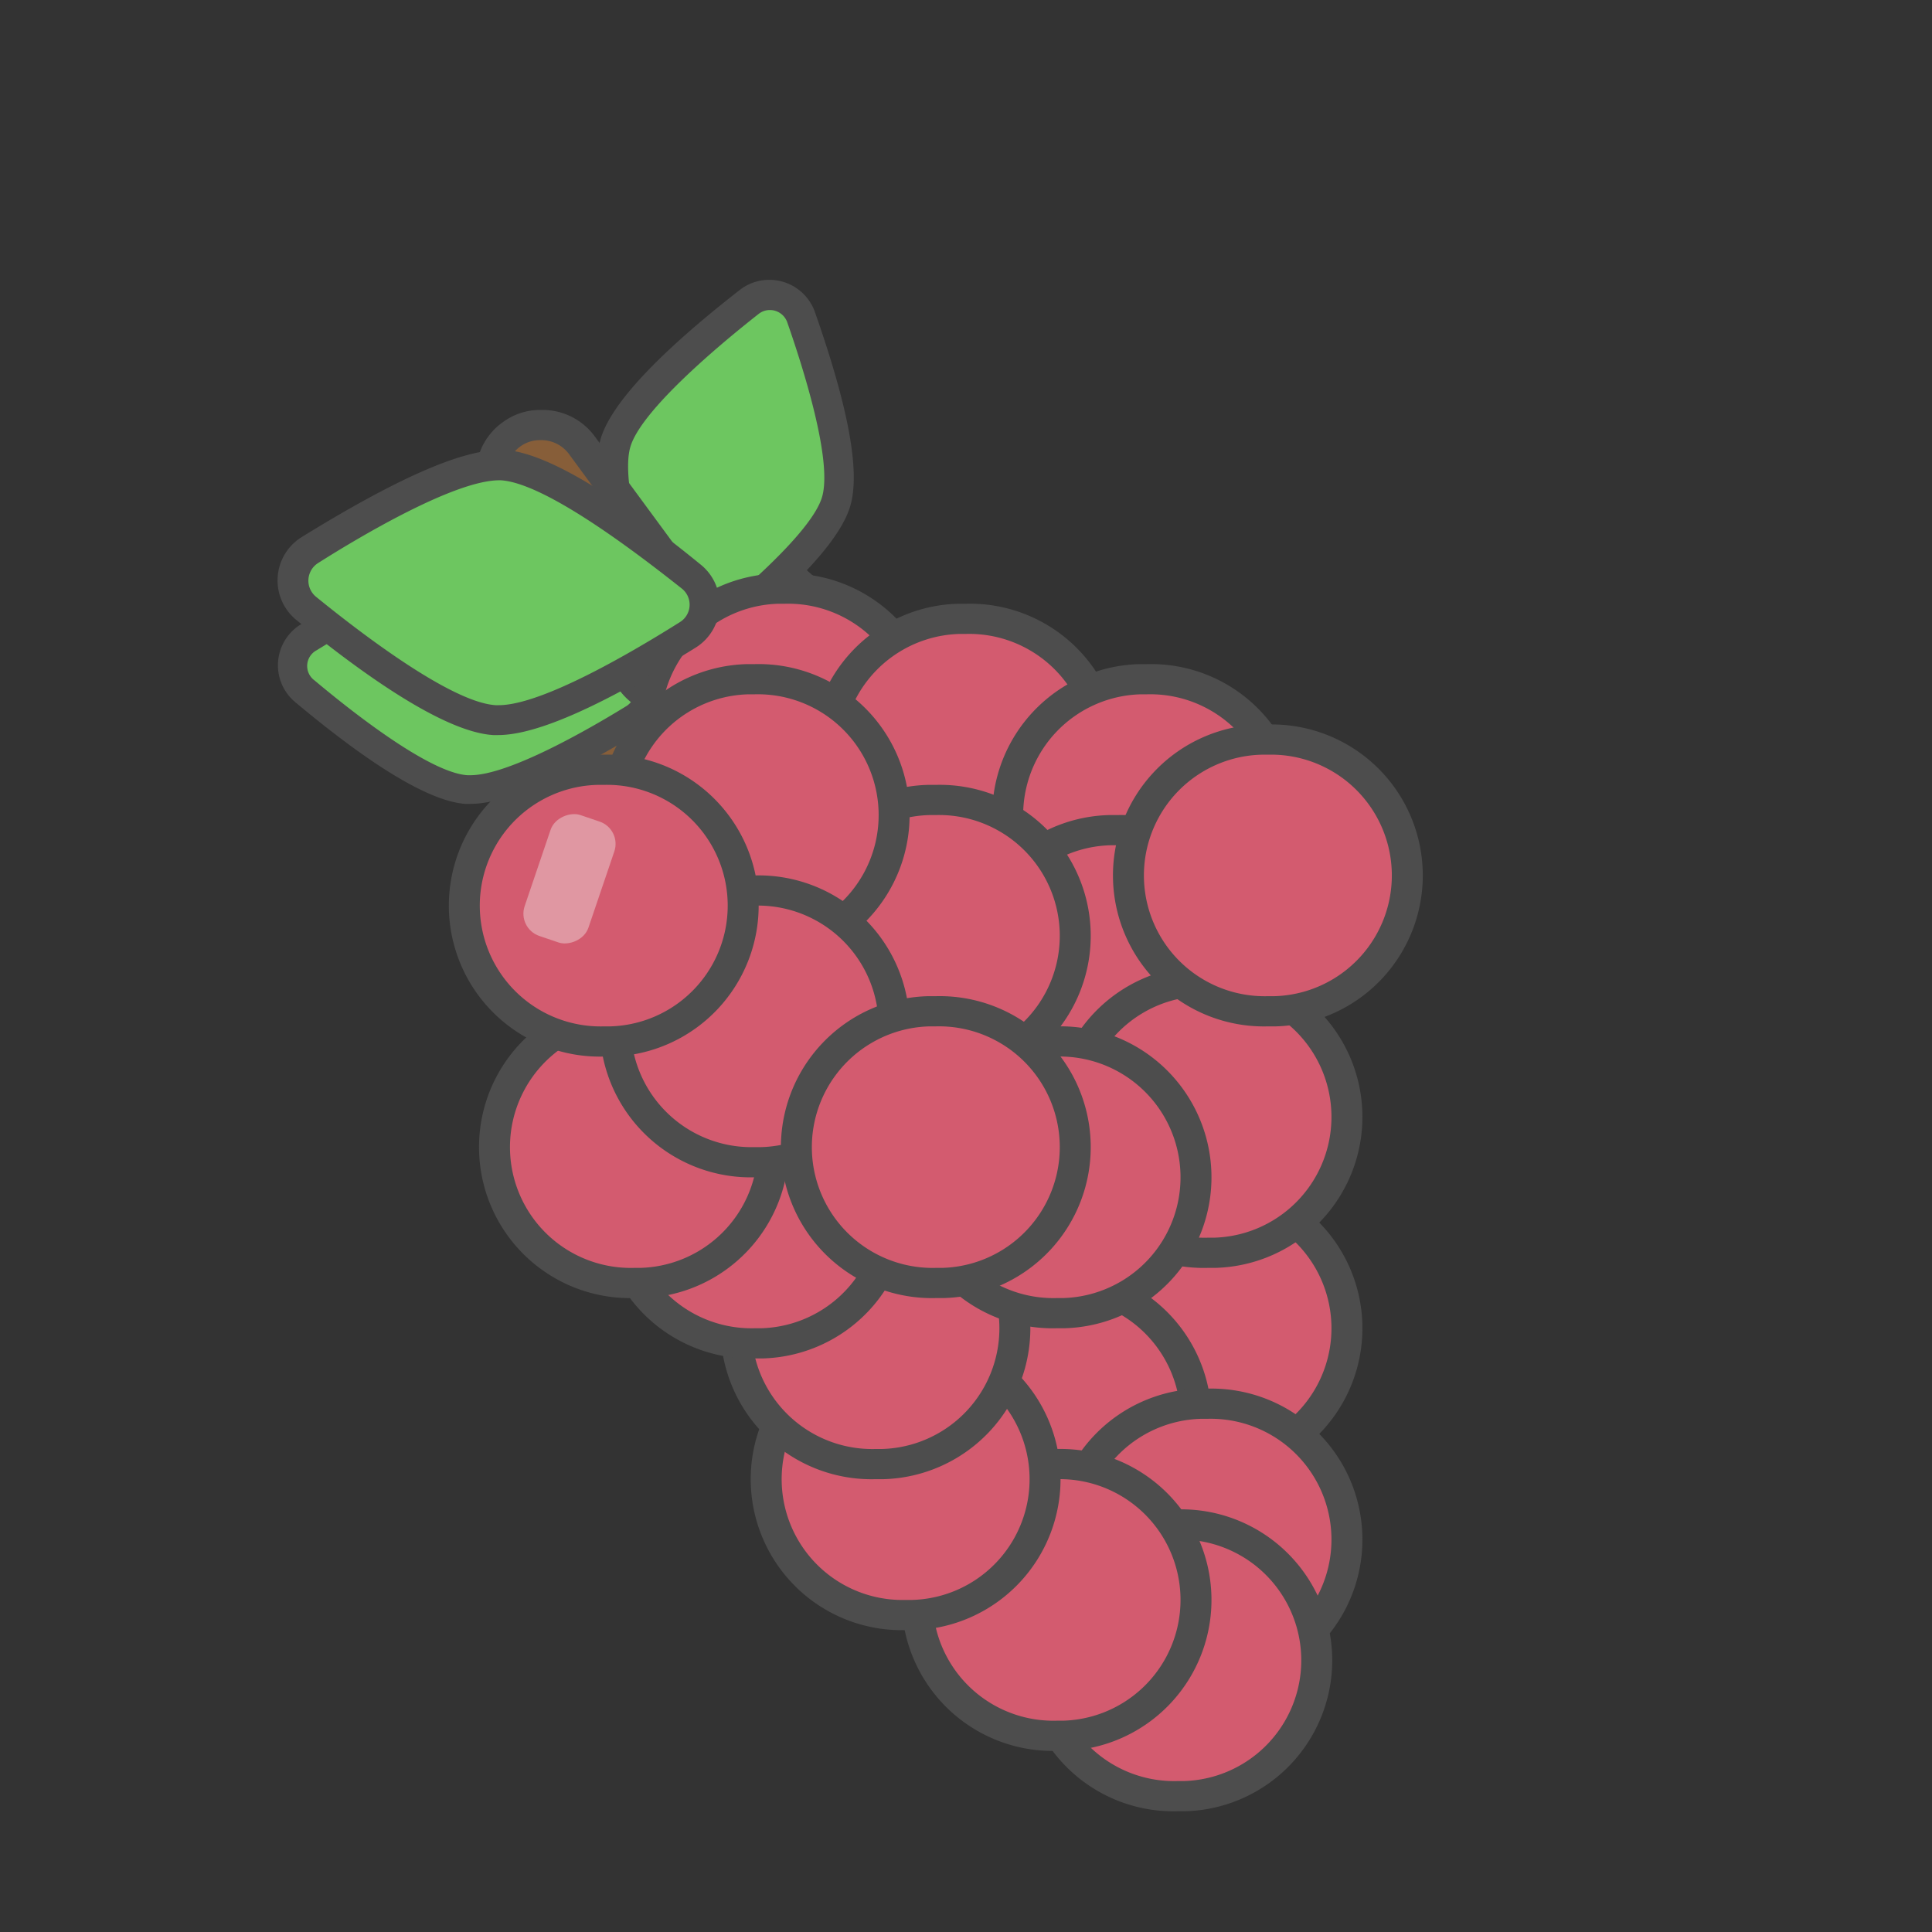 <?xml version="1.0" ?><svg data-name="Camada 1" id="Camada_1" viewBox="0 0 64 64" xmlns="http://www.w3.org/2000/svg"><rect x="0" y="0" width="64" height="64" fill="#333333" stroke="none"/><defs><style>.cls-1{fill:#875e39;}.cls-2{fill:#4d4d4d;}.cls-3{fill:#6dc660;}.cls-4{fill:#d35b6f;}.cls-5{opacity:0.4;}.cls-6{fill:#f2f0ed;}</style></defs><path class="cls-1" d="M26.29,22.83a1.36,1.36,0,0,1-.9-.34l-3.13-2.73a1.35,1.35,0,0,1-.13-1.92l.26-.3a1.35,1.35,0,0,1,1-.47,1.32,1.32,0,0,1,.89.34l3.13,2.73a1.35,1.35,0,0,1,.13,1.92l-.26.3A1.33,1.33,0,0,1,26.29,22.83Z"/><path class="cls-2" d="M23.42,17.52a.91.91,0,0,1,.6.22l3.13,2.73a.93.93,0,0,1,.09,1.3l-.26.3a.91.91,0,0,1-.7.31.93.93,0,0,1-.6-.22l-3.13-2.73a.93.93,0,0,1-.09-1.3l.27-.3a.93.93,0,0,1,.69-.31m0-.89a1.84,1.84,0,0,0-1.37.62l-.26.3A1.82,1.82,0,0,0,22,20.1l3.13,2.73a1.83,1.83,0,0,0,1.18.44,1.79,1.79,0,0,0,1.37-.62l.26-.3a1.81,1.81,0,0,0-.17-2.55l-3.13-2.73a1.84,1.84,0,0,0-1.19-.44Z"/><path class="cls-3" d="M22.61,21.51a1.12,1.12,0,0,1-1.05-.74c-.73-2.09-1.53-4.84-1.16-6.1S23,11.42,24.82,10a1.09,1.09,0,0,1,.68-.24,1.11,1.11,0,0,1,1.05.74c.73,2.09,1.53,4.85,1.16,6.1s-2.61,3.26-4.42,4.67A1.12,1.12,0,0,1,22.61,21.51Z"/><path class="cls-2" d="M25.5,10.27a.61.61,0,0,1,.58.41c.51,1.46,1.51,4.58,1.15,5.79s-3,3.43-4.25,4.41a.58.58,0,0,1-.37.13.61.61,0,0,1-.57-.4c-.52-1.47-1.51-4.58-1.16-5.8s3-3.43,4.25-4.41a.6.6,0,0,1,.37-.13m0-1h0a1.58,1.58,0,0,0-1,.34c-2.72,2.12-4.26,3.78-4.6,4.92s.07,3.27,1.17,6.41a1.61,1.61,0,0,0,2.51.73c2.71-2.12,4.26-3.77,4.59-4.92s-.07-3.26-1.17-6.4A1.6,1.6,0,0,0,25.5,9.27Z"/><path class="cls-1" d="M20.41,28l-.19,0L19.83,28a1.4,1.4,0,0,1-.94-.54,1.42,1.42,0,0,1-.28-1.05l.55-4.12A1.41,1.41,0,0,1,20.56,21l.19,0,.39.05a1.41,1.41,0,0,1,1.22,1.59l-.55,4.12A1.41,1.41,0,0,1,20.41,28Z"/><path class="cls-2" d="M20.56,21.53h.12l.4.05a.93.93,0,0,1,.79,1l-.55,4.11a.92.92,0,0,1-.91.8h-.12l-.4-.05a.93.93,0,0,1-.79-1l.55-4.11a.92.92,0,0,1,.91-.8m0-1h0a1.93,1.93,0,0,0-1.9,1.67l-.55,4.11a2,2,0,0,0,.38,1.42,1.9,1.9,0,0,0,1.27.74l.4.05.25,0a1.93,1.93,0,0,0,1.9-1.67l.55-4.11a1.92,1.92,0,0,0-1.65-2.16l-.4-.05-.25,0Z"/><path class="cls-3" d="M15.44,26.17c-1.31-.09-3.63-1.82-5.34-3.25A1.12,1.12,0,0,1,9.71,22a1.1,1.1,0,0,1,.52-.85c1.76-1.07,4.13-2.35,5.43-2.35h.14c1.31.1,3.63,1.82,5.34,3.25a1.12,1.12,0,0,1,.39.92,1.1,1.1,0,0,1-.52.85c-1.76,1.08-4.12,2.36-5.43,2.36Z"/><path class="cls-2" d="M15.66,19.3h.1c1.28.09,3.87,2.15,5.06,3.14a.59.59,0,0,1-.07.95c-1.25.77-3.89,2.29-5.17,2.29h-.1c-1.28-.09-3.87-2.14-5.06-3.14a.59.59,0,0,1,.07-1c1.25-.77,3.89-2.28,5.17-2.28m0-1h0c-1.14,0-3.05.81-5.69,2.42a1.59,1.59,0,0,0-.19,2.58c2.57,2.15,4.46,3.28,5.63,3.37h.17c1.14,0,3.06-.82,5.69-2.43a1.59,1.59,0,0,0,.19-2.58c-2.57-2.15-4.46-3.28-5.62-3.37Z"/><path class="cls-1" d="M22.26,23.17A1.62,1.62,0,0,1,21,22.52l-4.31-5.87A1.62,1.62,0,0,1,17,14.39a1.63,1.63,0,0,1,2.27.35l4.31,5.86a1.6,1.6,0,0,1,.29,1.2,1.61,1.61,0,0,1-1.59,1.37Z"/><path class="cls-2" d="M17.94,14.58a1.14,1.14,0,0,1,.9.45l4.31,5.87a1.12,1.12,0,0,1-.23,1.56,1.15,1.15,0,0,1-.66.21,1.11,1.11,0,0,1-.91-.45L17,16.36a1.11,1.11,0,0,1,.9-1.78m0-1h0a2.08,2.08,0,0,0-1.25.41,2.11,2.11,0,0,0-.45,3l4.31,5.86A2.12,2.12,0,1,0,24,20.3l-4.31-5.86a2.14,2.14,0,0,0-1.71-.86Z"/><path class="cls-4" d="M26,28.5a4.5,4.5,0,0,1-.23-9H26a4.5,4.5,0,0,1,.23,9Z"/><path class="cls-2" d="M26,20a4,4,0,0,1,.21,8H26a4,4,0,0,1-.21-8H26m0-1h-.26A5,5,0,0,0,26,29h.26A5,5,0,0,0,26,19Z"/><path class="cls-4" d="M32,29.5a4.5,4.5,0,0,1-.23-9H32a4.5,4.5,0,0,1,.23,9Z"/><path class="cls-2" d="M32,21a4,4,0,0,1,.21,8H32a4,4,0,0,1-.21-8H32m0-1h-.26A5,5,0,0,0,32,30h.26A5,5,0,0,0,32,20Z"/><path class="cls-4" d="M38,31.5a4.5,4.5,0,0,1-.23-9H38a4.5,4.5,0,0,1,.23,9Z"/><path class="cls-2" d="M38,23a4,4,0,0,1,.21,8H38a4,4,0,0,1-.21-8H38m0-1h-.26A5,5,0,0,0,38,32h.26A5,5,0,0,0,38,22Z"/><path class="cls-4" d="M37,36.5a4.5,4.5,0,0,1-.23-9H37a4.5,4.5,0,0,1,.23,9Z"/><path class="cls-2" d="M37,28a4,4,0,0,1,.21,8H37a4,4,0,0,1-.21-8H37m0-1h-.26A5,5,0,0,0,37,37h.26A5,5,0,0,0,37,27Z"/><path class="cls-4" d="M40,48.5a4.5,4.5,0,0,1-.23-9H40a4.5,4.5,0,0,1,.23,9Z"/><path class="cls-2" d="M40,40a4,4,0,0,1,.21,8H40a4,4,0,0,1-.21-8H40m0-1h-.26A5,5,0,0,0,40,49h.26A5,5,0,0,0,40,39Z"/><path class="cls-4" d="M35,51.5a4.5,4.5,0,0,1-.23-9H35a4.5,4.5,0,0,1,.23,9Z"/><path class="cls-2" d="M35,43a4,4,0,0,1,.21,8H35a4,4,0,0,1-.21-8H35m0-1h-.26A5,5,0,0,0,35,52h.26A5,5,0,0,0,35,42Z"/><path class="cls-4" d="M40,55.5a4.5,4.5,0,0,1-.23-9H40a4.5,4.5,0,0,1,.23,9Z"/><path class="cls-2" d="M40,47a4,4,0,0,1,.21,8H40a4,4,0,0,1-.21-8H40m0-1h-.26A5,5,0,0,0,40,56h.26A5,5,0,0,0,40,46Z"/><path class="cls-4" d="M39,59.5a4.5,4.5,0,0,1-.23-9H39a4.5,4.5,0,0,1,.23,9Z"/><path class="cls-2" d="M39,51a4,4,0,0,1,.21,8H39a4,4,0,0,1-.21-8H39m0-1h-.26A5,5,0,0,0,39,60h.26A5,5,0,0,0,39,50Z"/><path class="cls-4" d="M35,57.5a4.5,4.5,0,0,1-.23-9H35a4.5,4.5,0,0,1,.23,9Z"/><path class="cls-2" d="M35,49a4,4,0,0,1,.21,8H35a4,4,0,0,1-.21-8H35m0-1h-.26A5,5,0,0,0,35,58h.26A5,5,0,0,0,35,48Z"/><path class="cls-4" d="M30,53.5a4.5,4.5,0,0,1-.23-9H30a4.5,4.5,0,0,1,.23,9Z"/><path class="cls-2" d="M30,45a4,4,0,0,1,.21,8H30a4,4,0,0,1-.21-8H30m0-1h-.26A5,5,0,0,0,30,54h.26A5,5,0,0,0,30,44Z"/><path class="cls-4" d="M29,48.5a4.5,4.5,0,0,1-.23-9H29a4.5,4.5,0,0,1,.23,9Z"/><path class="cls-2" d="M29,40a4,4,0,0,1,.21,8H29a4,4,0,0,1-.21-8H29m0-1h-.26A5,5,0,0,0,29,49h.26A5,5,0,0,0,29,39Z"/><path class="cls-4" d="M40,41.5a4.5,4.5,0,0,1-.23-9H40a4.5,4.5,0,0,1,.23,9Z"/><path class="cls-2" d="M40,33a4,4,0,0,1,.21,8H40a4,4,0,0,1-.21-8H40m0-1h-.26A5,5,0,0,0,40,42h.26A5,5,0,0,0,40,32Z"/><path class="cls-4" d="M25,44.5a4.5,4.5,0,0,1-.23-9H25a4.5,4.5,0,0,1,.23,9Z"/><path class="cls-2" d="M25,36a4,4,0,0,1,.21,8H25a4,4,0,0,1-.21-8H25m0-1h-.26A5,5,0,0,0,25,45h.26A5,5,0,0,0,25,35Z"/><path class="cls-4" d="M35,43.5a4.5,4.5,0,0,1-.23-9H35a4.5,4.5,0,0,1,.23,9Z"/><path class="cls-2" d="M35,35a4,4,0,0,1,.21,8H35a4,4,0,0,1-.21-8H35m0-1h-.26A5,5,0,0,0,35,44h.26A5,5,0,0,0,35,34Z"/><path class="cls-4" d="M31,35.5a4.5,4.5,0,0,1-.23-9H31a4.5,4.5,0,0,1,.23,9Z"/><path class="cls-2" d="M31,27a4,4,0,0,1,.21,8H31a4,4,0,0,1-.21-8H31m0-1h-.26A5,5,0,0,0,31,36h.26A5,5,0,0,0,31,26Z"/><path class="cls-4" d="M21,42.5a4.5,4.5,0,0,1-.23-9H21a4.5,4.5,0,0,1,.23,9Z"/><path class="cls-2" d="M21,34a4,4,0,0,1,.21,8H21a4,4,0,0,1-.21-8H21m0-1h-.26A5,5,0,0,0,21,43h.26A5,5,0,0,0,21,33Z"/><path class="cls-4" d="M42,33.5a4.5,4.5,0,0,1-.23-9H42a4.5,4.5,0,0,1,.23,9Z"/><path class="cls-2" d="M42,25a4,4,0,0,1,.21,8H42a4,4,0,0,1-.21-8H42m0-1h-.26A5,5,0,0,0,42,34h.26A5,5,0,0,0,42,24Z"/><path class="cls-4" d="M25,31.5a4.5,4.5,0,0,1-.23-9H25a4.5,4.5,0,0,1,.23,9Z"/><path class="cls-2" d="M25,23a4,4,0,0,1,.21,8H25a4,4,0,0,1-.21-8H25m0-1h-.26A5,5,0,0,0,25,32h.26A5,5,0,0,0,25,22Z"/><path class="cls-4" d="M25,38.5a4.5,4.5,0,0,1-.23-9H25a4.5,4.5,0,0,1,.23,9Z"/><path class="cls-2" d="M25,30a4,4,0,0,1,.21,8H25a4,4,0,0,1-.21-8H25m0-1h-.26A5,5,0,0,0,25,39h.26A5,5,0,0,0,25,29Z"/><path class="cls-4" d="M31,42.5a4.5,4.5,0,0,1-.23-9H31a4.5,4.5,0,0,1,.23,9Z"/><path class="cls-2" d="M31,34a4,4,0,0,1,.21,8H31a4,4,0,0,1-.21-8H31m0-1h-.26A5,5,0,0,0,31,43h.26A5,5,0,0,0,31,33Z"/><path class="cls-4" d="M20,34.5a4.5,4.5,0,0,1-.23-9H20a4.5,4.5,0,0,1,.23,9Z"/><path class="cls-2" d="M20,26a4,4,0,0,1,.21,8H20a4,4,0,0,1-.21-8H20m0-1h-.26A5,5,0,0,0,20,35h.26A5,5,0,0,0,20,25Z"/><path class="cls-3" d="M16.33,23.85c-1.51-.09-4.23-2.06-6.24-3.69a1.21,1.21,0,0,1-.43-1,1.18,1.18,0,0,1,.55-.93c2-1.29,4.79-2.82,6.29-2.82h.12c1.52.09,4.23,2.06,6.24,3.7a1.19,1.19,0,0,1,.44,1,1.21,1.21,0,0,1-.55.94c-2.05,1.28-4.79,2.82-6.29,2.82Z"/><path class="cls-2" d="M16.5,15.91h.09c1.49.09,4.56,2.45,6,3.59a.68.68,0,0,1-.07,1.11c-1.46.92-4.54,2.75-6,2.75h-.1c-1.49-.09-4.55-2.45-5.95-3.59a.69.69,0,0,1,.07-1.12c1.45-.92,4.54-2.74,6-2.74m0-1h0c-1.3,0-3.5,1-6.56,2.89a1.69,1.69,0,0,0-.16,2.74c3,2.45,5.2,3.73,6.52,3.81h.16c1.3,0,3.5-1,6.55-2.9a1.69,1.69,0,0,0,.17-2.74c-3-2.45-5.2-3.73-6.53-3.81Z"/><g class="cls-5"><rect class="cls-6" height="2.23" rx="0.78" transform="translate(-14.77 37.61) rotate(-71.24)" width="4.23" x="16.75" y="28"/></g></svg>